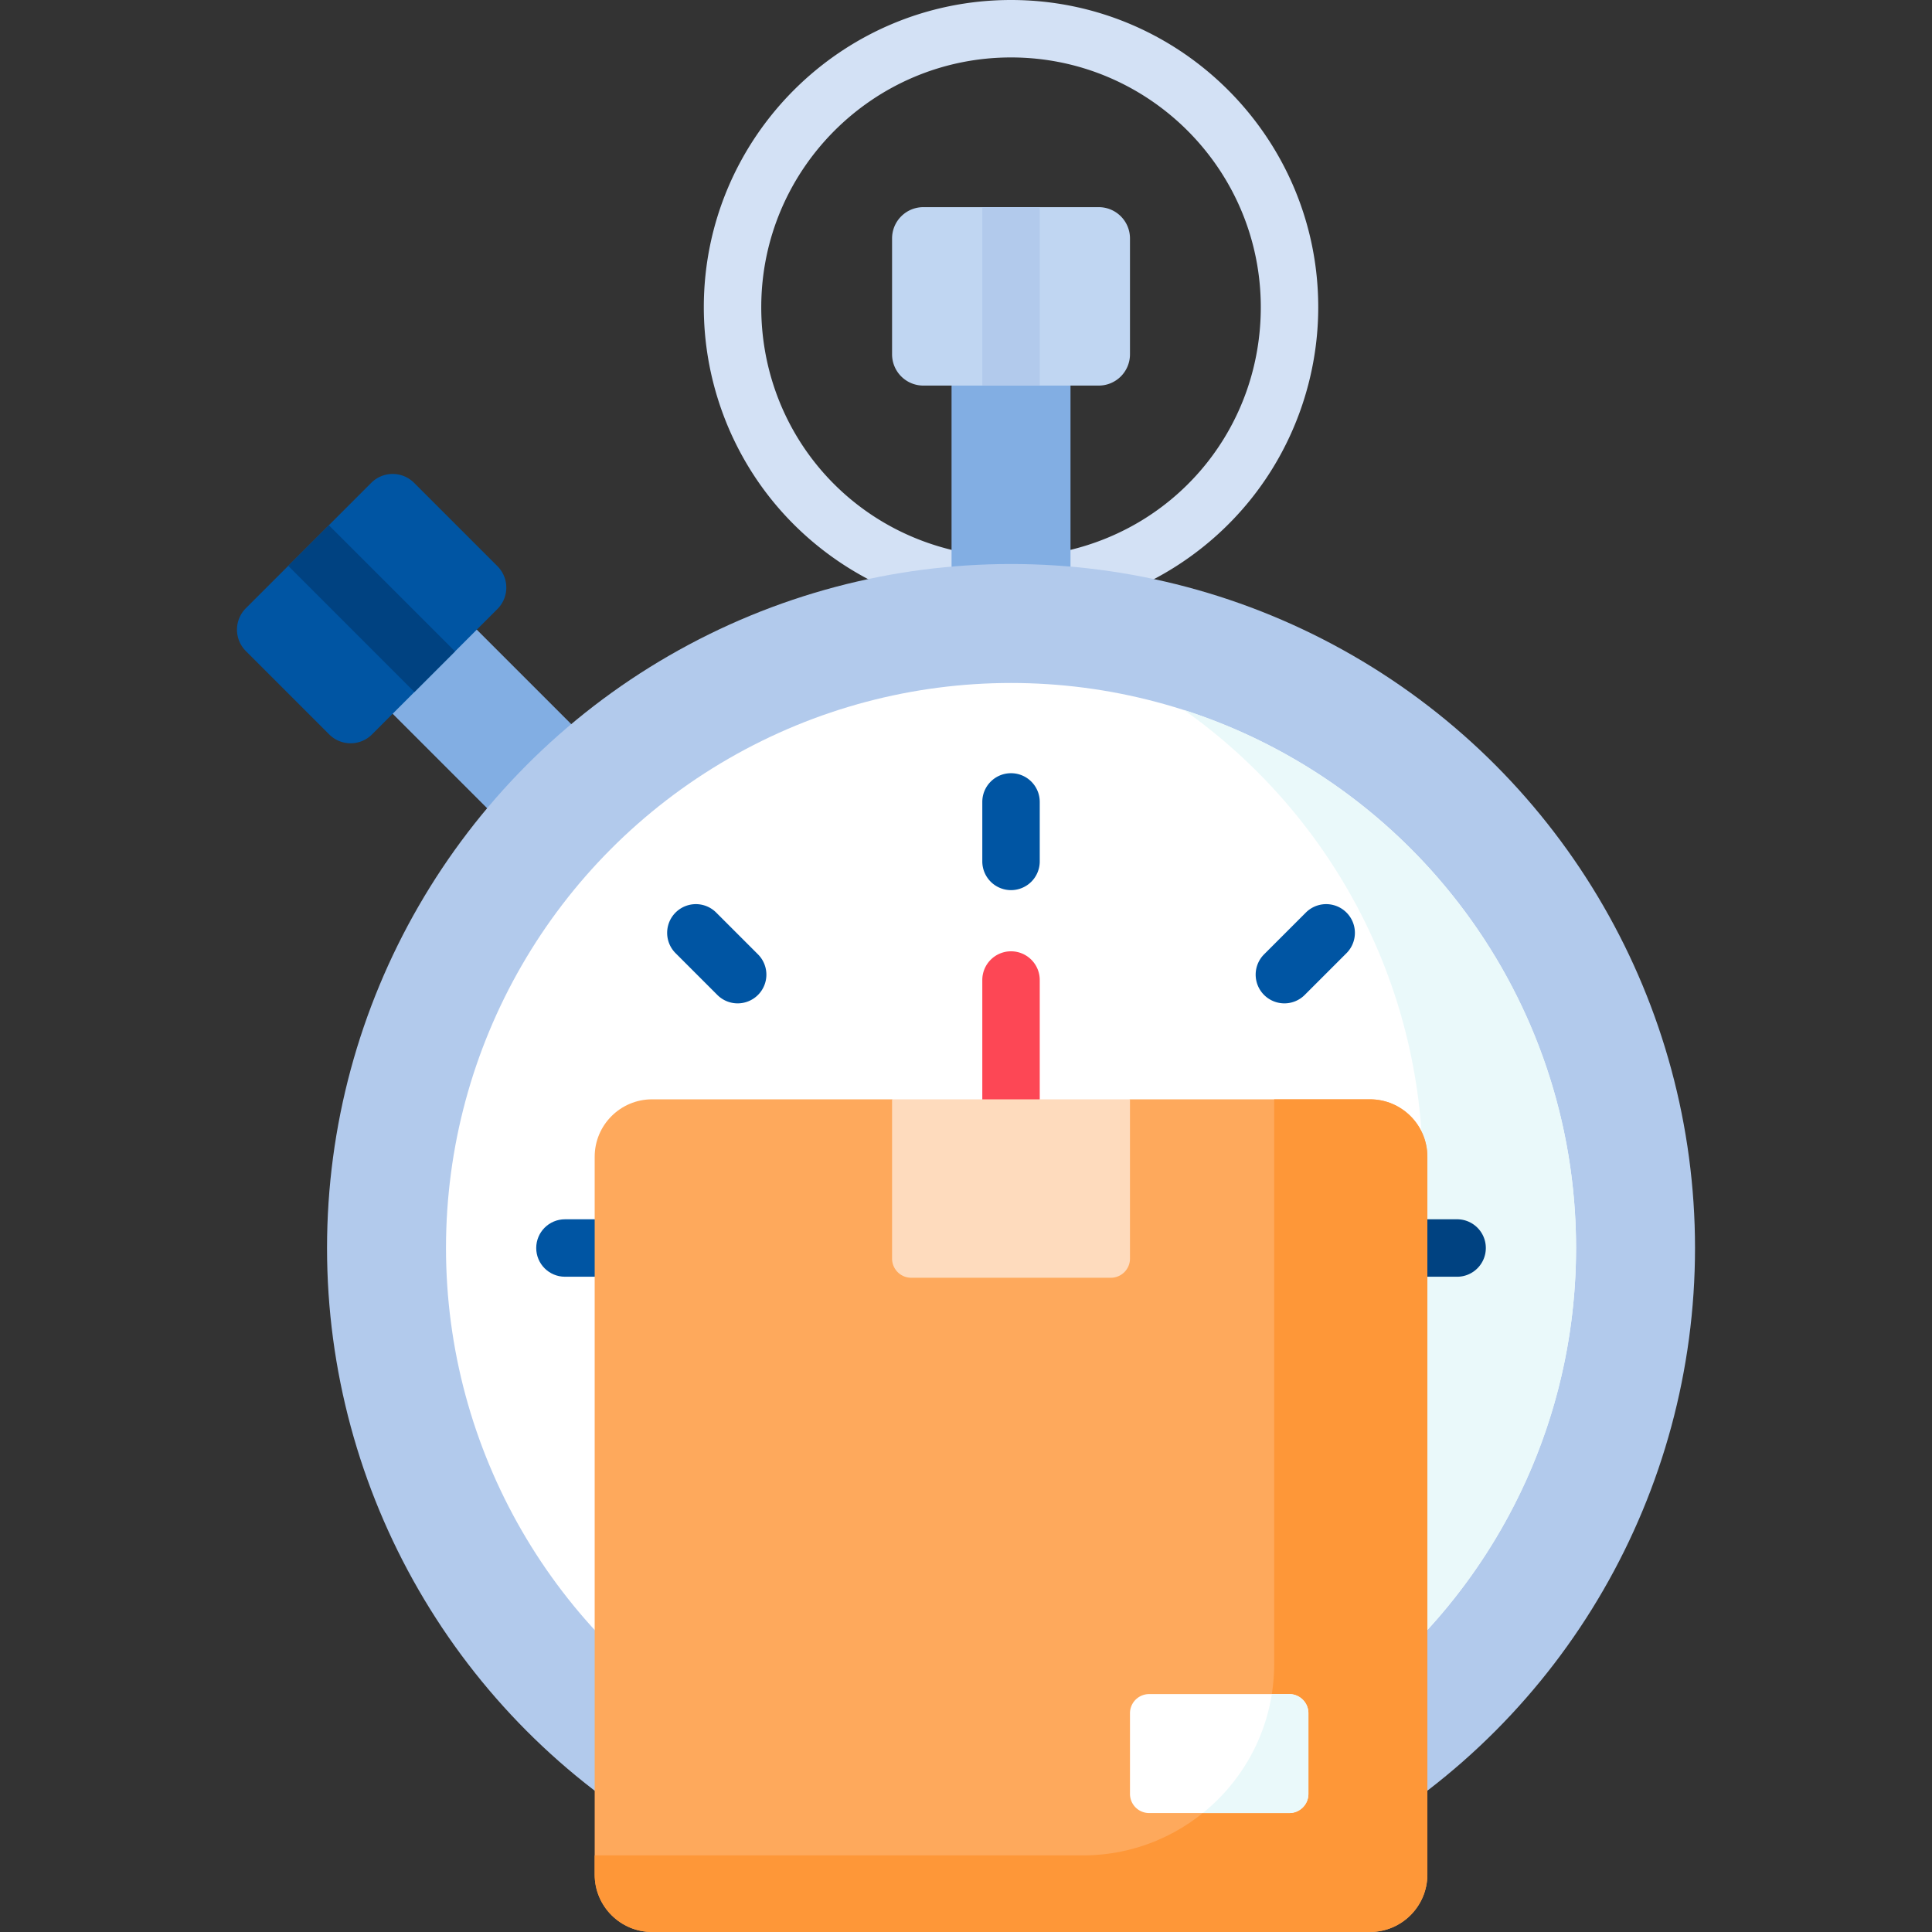 <svg viewBox="0 0 512 512" xmlns="http://www.w3.org/2000/svg"><rect x="0" y="0" width="512" height="512" fill="#333333" stroke="none"/><g><path d="M251.539 161a7.612 7.612 0 0 1-1.691-.19c-17.71-4.018-33.784-14.051-45.261-28.25-11.651-14.414-18.068-32.578-18.068-51.146C186.518 36.522 223.041 0 267.932 0c44.892 0 81.414 36.522 81.414 81.414 0 18.568-6.417 36.732-18.068 51.146-11.477 14.199-27.551 24.232-45.261 28.25a7.607 7.607 0 0 1-9.107-5.738 7.611 7.611 0 0 1 5.738-9.107c30.308-6.878 51.475-33.422 51.475-64.551 0-36.498-29.693-66.191-66.191-66.191s-66.191 29.693-66.191 66.191c0 31.129 21.167 57.674 51.475 64.551A7.612 7.612 0 0 1 251.539 161z" fill="#d3e1f5"></path><path d="m283.694 102.184-15.762-15.762-15.762 15.762v63.049h31.524zM126.353 166.865h-22.291v22.291l35.697 35.697 22.291-22.291z" fill="#82aee3"></path><circle cx="267.932" cy="330.735" fill="#b2caec" r="181.265"></circle><circle cx="267.932" cy="330.735" fill="#ffffff" r="149.74"></circle><path d="M157.597 338.347h-7.881c-4.204 0-7.611-3.408-7.611-7.612s3.408-7.612 7.611-7.612h7.881c4.204 0 7.611 3.408 7.611 7.612s-3.407 7.612-7.611 7.612z" fill="#0055a3"></path><path d="M313.756 188.137c38.312 27.121 63.322 71.79 63.322 122.301 0 82.699-67.041 149.74-149.74 149.74-15.983 0-31.381-2.505-45.824-7.142 24.414 17.283 54.23 27.44 86.419 27.44 82.699 0 149.74-67.041 149.74-149.74 0-66.717-43.632-123.241-103.917-142.599z" fill="#eaf9fa"></path><path d="M363.044 512H172.82c-8.407 0-15.223-6.816-15.223-15.223V306.553c0-8.407 6.816-15.223 15.223-15.223h63.588l31.524 15.762 31.524-15.762h63.588c8.407 0 15.223 6.816 15.223 15.223v190.224c0 8.407-6.815 15.223-15.223 15.223z" fill="#fea95c"></path><path d="M291.169 102.184h-46.474a8.288 8.288 0 0 1-8.288-8.288V63.185a8.288 8.288 0 0 1 8.288-8.288h46.474a8.288 8.288 0 0 1 8.288 8.288v30.711a8.288 8.288 0 0 1-8.288 8.288z" fill="#c0d6f2"></path><path d="M131.825 161.393 98.59 194.628a8.024 8.024 0 0 1-11.347 0l-22.09-22.09a8.024 8.024 0 0 1 0-11.347l33.236-33.236a8.024 8.024 0 0 1 11.347 0l22.09 22.09a8.026 8.026 0 0 1-.001 11.348z" fill="#0055a3"></path><path d="M260.321 54.898h15.223v47.286h-15.223z" fill="#b2caec"></path><path d="m120.59 172.628-33.437-33.436-10.764 10.764 33.437 33.436z" fill="#004281"></path><g fill="#0055a3"><path d="M267.932 235.893a7.612 7.612 0 0 1-7.612-7.611V212.52c0-4.204 3.408-7.611 7.612-7.611s7.611 3.408 7.611 7.611v15.762a7.61 7.61 0 0 1-7.611 7.611zM195.486 265.901a7.587 7.587 0 0 1-5.382-2.229l-11.145-11.145a7.612 7.612 0 0 1 10.764-10.764l11.145 11.145a7.61 7.61 0 0 1-5.382 12.993zM340.378 265.901a7.61 7.61 0 0 1-5.382-12.993l11.145-11.145a7.612 7.612 0 0 1 10.764 10.764l-11.145 11.145a7.587 7.587 0 0 1-5.382 2.229z" fill="#0055a3"></path></g><path d="M386.148 338.347h-7.881a7.612 7.612 0 1 1 0-15.224h7.881c4.204 0 7.611 3.408 7.611 7.612s-3.407 7.612-7.611 7.612z" fill="#004281"></path><path d="M267.932 312.512a7.612 7.612 0 0 1-7.612-7.612v-45.095a7.612 7.612 0 1 1 15.223 0V304.9a7.61 7.61 0 0 1-7.611 7.612z" fill="#fd4755"></path><path d="M363.044 291.33h-25.372v149.629c0 28.025-22.719 50.743-50.743 50.743H157.597v5.074c0 8.407 6.816 15.223 15.223 15.223h190.224c8.407 0 15.223-6.816 15.223-15.223V306.553c0-8.407-6.815-15.223-15.223-15.223z" fill="#fe9738"></path><path d="M294.382 338.616h-52.9a5.074 5.074 0 0 1-5.074-5.074V291.33h63.049v42.212a5.075 5.075 0 0 1-5.075 5.074z" fill="#fedbbd"></path><path d="M341.669 480.476h-37.138a5.074 5.074 0 0 1-5.074-5.074v-21.376a5.074 5.074 0 0 1 5.074-5.074h37.138a5.074 5.074 0 0 1 5.074 5.074v21.376a5.074 5.074 0 0 1-5.074 5.074z" fill="#ffffff"></path><path d="M318.765 480.476h22.904a5.074 5.074 0 0 0 5.074-5.074v-21.376a5.074 5.074 0 0 0-5.074-5.074h-4.623c-2.007 12.685-8.714 23.806-18.281 31.524z" fill="#eaf9fa"></path></g></svg>